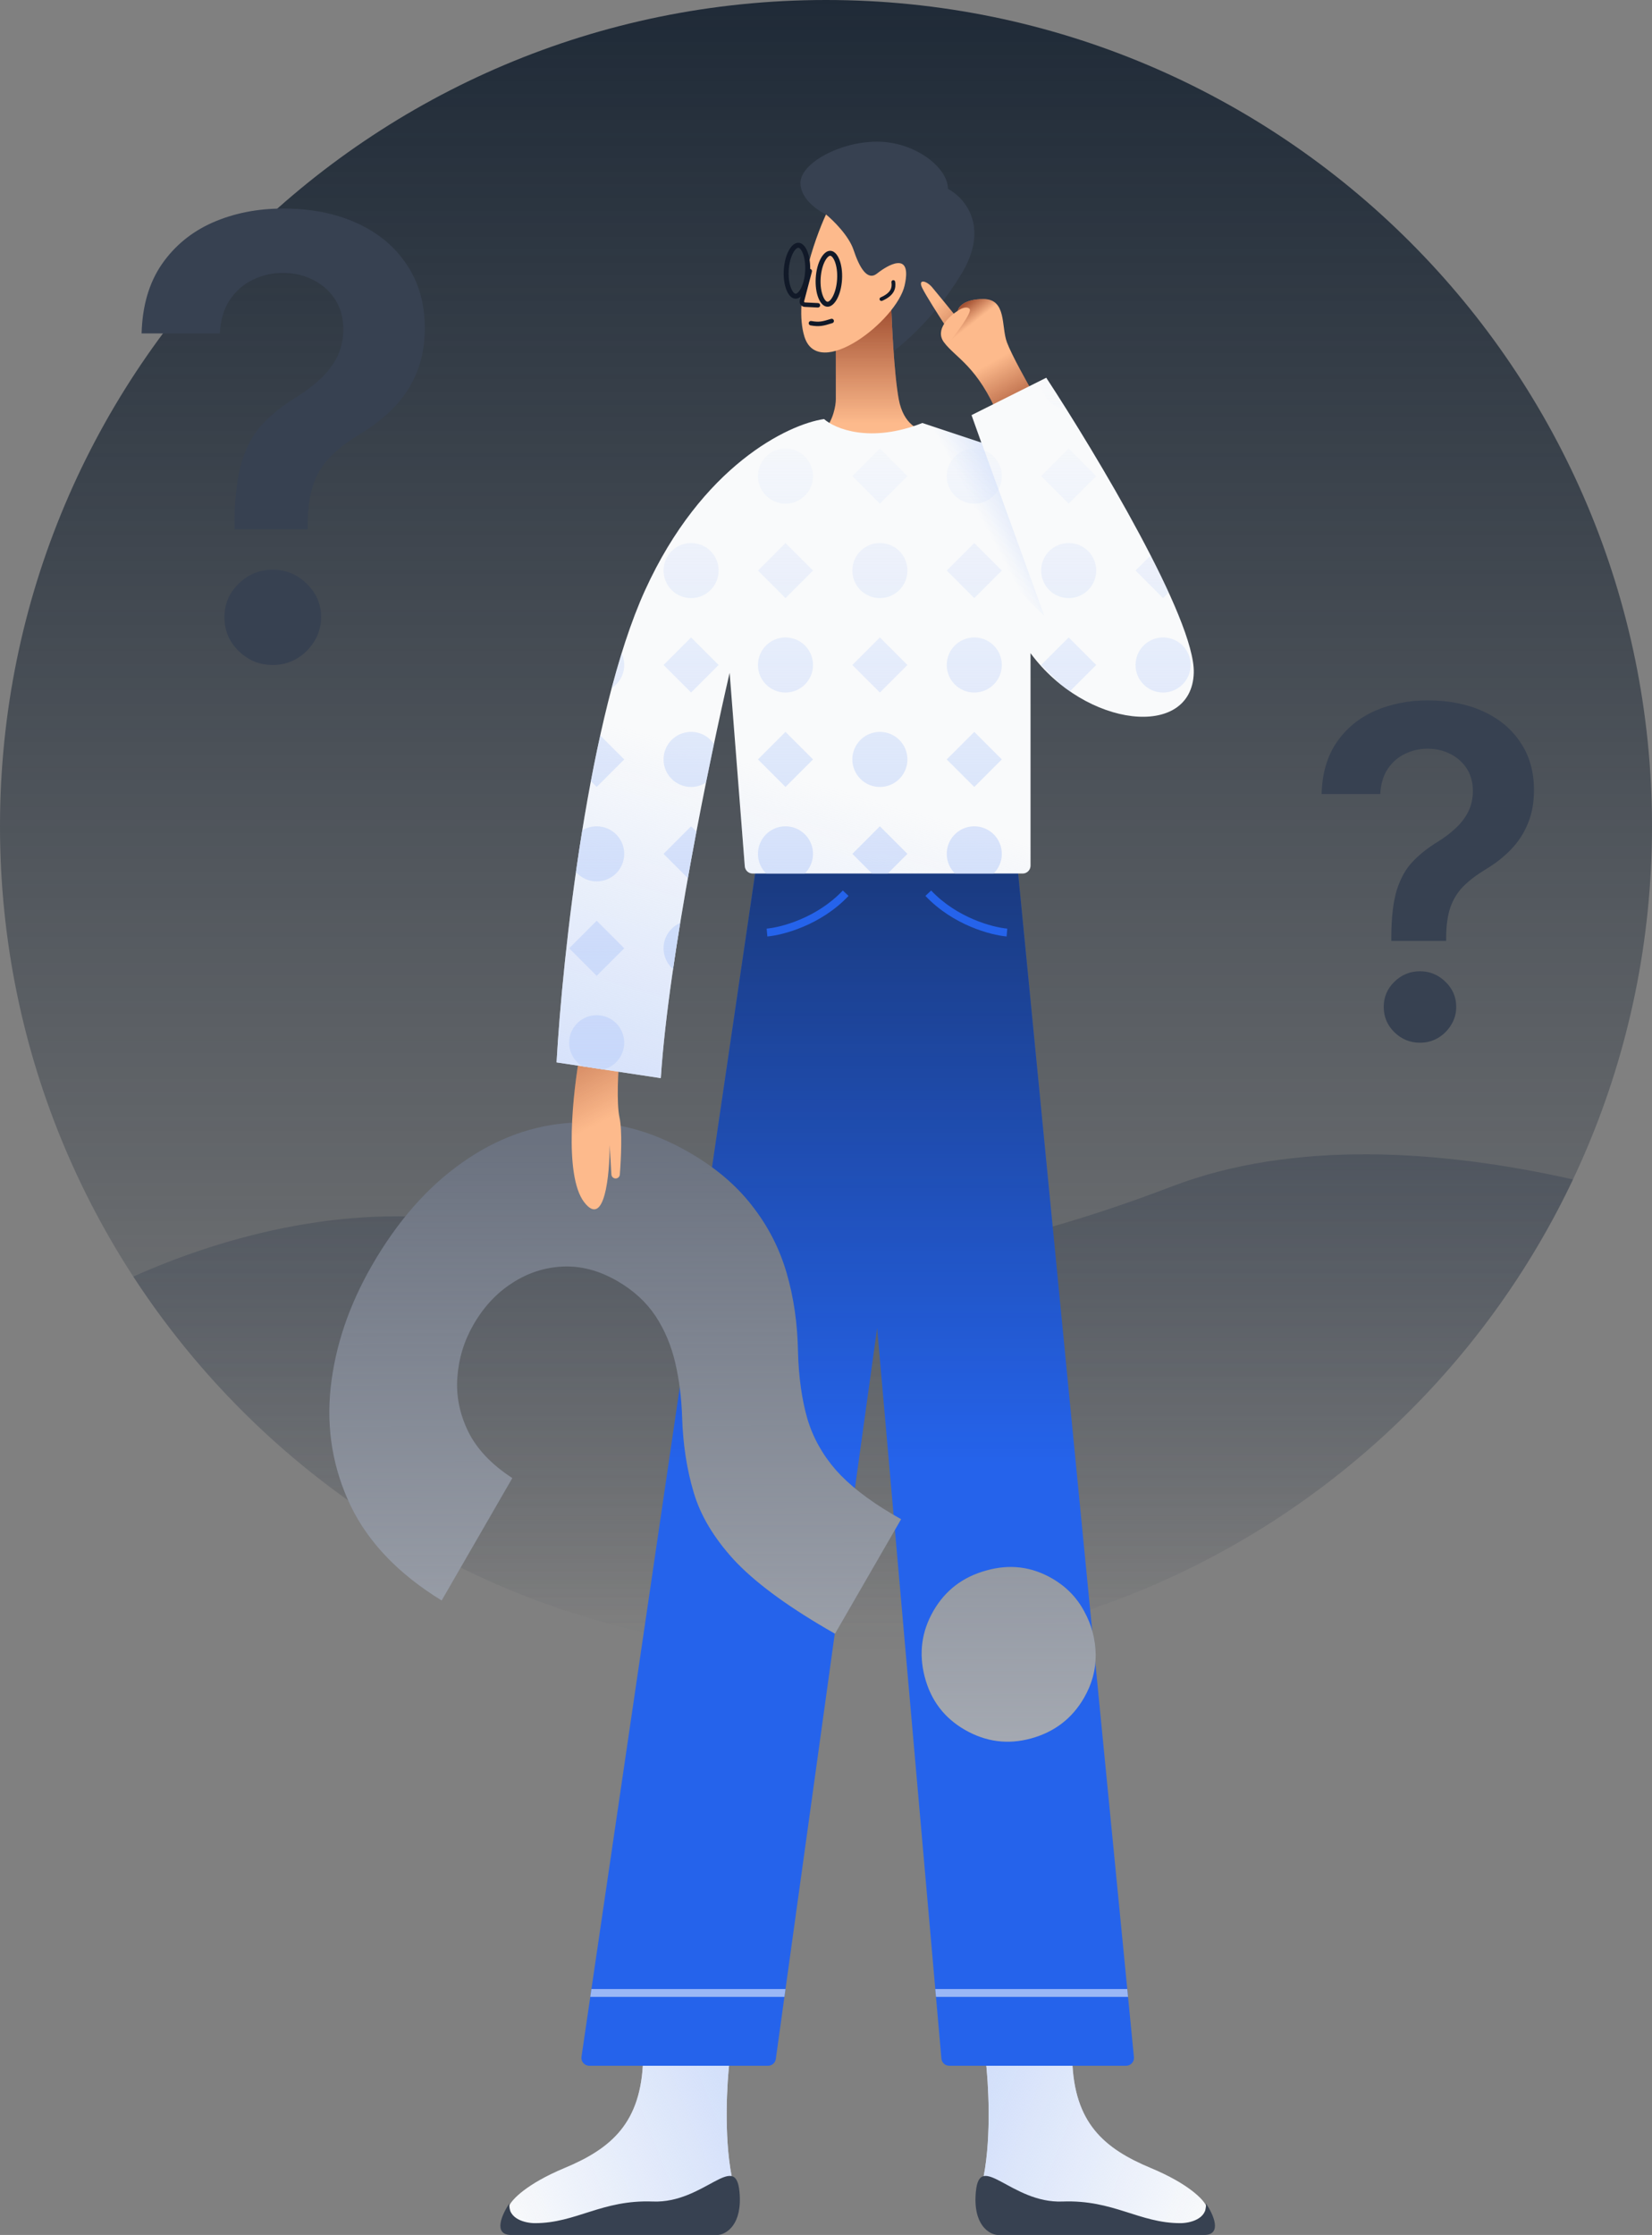 <svg class="w-auto max-w-[16rem] h-40 text-gray-800 dark:text-white" aria-hidden="true" width="420" height="568" viewBox="0 0 420 568" fill="none" xmlns="http://www.w3.org/2000/svg">
<rect x="0" y="0" width="420" height="568" fill="#808080" stroke="none"/>
<path d="M420 210C420 325.98 325.98 420 210 420C94.02 420 0 325.98 0 210C0 94.02 94.02 0 210 0C325.98 0 420 94.02 420 210Z" fill="url(#paint0_linear_411_1559)"/>
<path fill-rule="evenodd" clip-rule="evenodd" d="M399.91 299.749C366.257 370.833 293.87 420 209.999 420C136.23 420 71.345 381.963 33.887 324.432C57.286 313.976 89.833 305.109 122.499 311C124.597 311.378 126.668 311.754 128.714 312.124C186.191 322.54 224.613 329.503 297.999 301.5C328.754 289.765 366.007 292.119 399.91 299.749Z" fill="url(#paint1_linear_411_1559)"/>
<path d="M353.721 239.124V238.046C353.749 233.042 354.223 229.061 355.145 226.103C356.095 223.145 357.435 220.767 359.167 218.97C360.898 217.146 363.007 215.473 365.493 213.953C367.196 212.902 368.718 211.755 370.059 210.511C371.427 209.239 372.503 207.829 373.285 206.281C374.067 204.705 374.458 202.95 374.458 201.015C374.458 198.831 373.941 196.937 372.908 195.334C371.874 193.73 370.478 192.486 368.718 191.602C366.987 190.717 365.046 190.275 362.895 190.275C360.912 190.275 359.027 190.703 357.24 191.56C355.48 192.389 354.014 193.661 352.841 195.375C351.696 197.061 351.054 199.204 350.914 201.803H336C336.14 196.55 337.424 192.154 339.854 188.616C342.312 185.077 345.552 182.423 349.573 180.654C353.623 178.885 358.092 178 362.979 178C368.313 178 373.005 178.926 377.055 180.778C381.133 182.631 384.303 185.271 386.565 188.699C388.855 192.099 390 196.135 390 200.807C390 203.959 389.483 206.779 388.45 209.267C387.445 211.755 386.006 213.967 384.135 215.902C382.264 217.837 380.043 219.565 377.474 221.085C375.212 222.468 373.355 223.905 371.902 225.398C370.478 226.891 369.417 228.646 368.718 230.664C368.048 232.655 367.699 235.115 367.671 238.046V239.124H353.721ZM361.01 265C358.497 265 356.332 264.115 354.517 262.346C352.701 260.577 351.794 258.42 351.794 255.877C351.794 253.389 352.701 251.26 354.517 249.491C356.332 247.722 358.497 246.837 361.01 246.837C363.496 246.837 365.646 247.722 367.462 249.491C369.305 251.26 370.227 253.389 370.227 255.877C370.227 257.563 369.794 259.098 368.928 260.48C368.09 261.862 366.973 262.968 365.576 263.797C364.208 264.599 362.686 265 361.01 265Z" fill="#374151"/>
<path d="M59.628 134.499V133.061C59.665 126.389 60.298 121.081 61.527 117.137C62.793 113.193 64.58 110.023 66.889 107.627C69.198 105.194 72.009 102.964 75.323 100.937C77.595 99.536 79.624 98.007 81.412 96.348C83.237 94.652 84.67 92.772 85.713 90.708C86.756 88.607 87.277 86.267 87.277 83.686C87.277 80.774 86.588 78.249 85.21 76.112C83.832 73.974 81.971 72.315 79.624 71.135C77.316 69.956 74.728 69.366 71.86 69.366C69.216 69.366 66.703 69.937 64.32 71.08C61.974 72.186 60.019 73.882 58.455 76.167C56.928 78.415 56.071 81.272 55.885 84.737H36C36.186 77.733 37.899 71.873 41.139 67.154C44.416 62.436 48.736 58.898 54.098 56.539C59.497 54.179 65.455 53 71.972 53C79.085 53 85.341 54.235 90.74 56.705C96.177 59.174 100.403 62.694 103.42 67.265C106.473 71.799 108 77.18 108 83.41C108 87.612 107.311 91.372 105.933 94.689C104.593 98.007 102.675 100.956 100.18 103.536C97.685 106.116 94.725 108.42 91.299 110.447C88.282 112.29 85.806 114.207 83.87 116.197C81.971 118.188 80.555 120.528 79.624 123.219C78.731 125.873 78.265 129.154 78.228 133.061V134.499H59.628ZM69.347 169C65.995 169 63.109 167.82 60.689 165.461C58.268 163.102 57.058 160.227 57.058 156.836C57.058 153.519 58.268 150.68 60.689 148.321C63.109 145.962 65.995 144.783 69.347 144.783C72.661 144.783 75.528 145.962 77.949 148.321C80.406 150.68 81.635 153.519 81.635 156.836C81.635 159.085 81.058 161.13 79.904 162.973C78.787 164.816 77.297 166.291 75.435 167.397C73.611 168.466 71.581 169 69.347 169Z" fill="#374151"/>
<path d="M143.5 551C133.9 555 130.167 559 129.5 560.5L130 565.5L137 566.5L155 564L185.5 558.5L186 553C184 542.6 184.833 529 185.5 523.5H163.5C163 539.5 155.5 546 143.5 551Z" fill="#F9FAFB"/>
<path d="M143.5 551C133.9 555 130.167 559 129.5 560.5L130 565.5L137 566.5L155 564L185.5 558.5L186 553C184 542.6 184.833 529 185.5 523.5H163.5C163 539.5 155.5 546 143.5 551Z" fill="url(#paint2_linear_411_1559)"/>
<path d="M182.5 568H130C125.2 568 127.667 562.667 129.5 560C129.1 564 133.667 565 136 565C146.5 565 153 559 166 559.5C179 560 187 546.5 188 557C188.8 565.4 184.667 567.833 182.5 568Z" fill="#374151"/>
<path d="M292.602 551C302.202 555 305.935 559 306.602 560.5L306.102 565.5L299.102 566.5L281.102 564L250.602 558.5L250.102 553C252.102 542.6 251.268 529 250.602 523.5H272.602C273.102 539.5 280.602 546 292.602 551Z" fill="#F9FAFB"/>
<path d="M292.602 551C302.202 555 305.935 559 306.602 560.5L306.102 565.5L299.102 566.5L281.102 564L250.602 558.5L250.102 553C252.102 542.6 251.268 529 250.602 523.5H272.602C273.102 539.5 280.602 546 292.602 551Z" fill="url(#paint3_linear_411_1559)"/>
<path d="M253.601 568H306.101C310.901 568 308.435 562.667 306.601 560C307.001 564 302.435 565 300.101 565C289.601 565 283.101 559 270.101 559.5C257.101 560 249.101 546.5 248.101 557C247.301 565.4 251.435 567.833 253.601 568Z" fill="#374151"/>
<path d="M203.5 46.5C203.5 50.5 207.833 53.5 210 54.5L211.5 61L224 91.5C227.833 89.167 237.3 81.5 244.5 69.5C251.7 57.5 245.167 50.167 241 48C241 42.5 232.5 36 223 36C213.5 36 203.5 41.5 203.5 46.5Z" fill="#374151"/>
<path d="M212.499 101.5V86L226.499 75.5C226.666 81.5 227.3 95.1 228.5 101.5C229.7 107.9 233.667 109.5 235.5 109.5C235.333 111.333 233.299 115.4 226.499 117C217.999 119 206.499 113 209.499 109.5C211.899 106.7 212.499 103 212.499 101.5Z" fill="#FDBA8C"/>
<path d="M212.499 101.5V86L226.499 75.5C226.666 81.5 227.3 95.1 228.5 101.5C229.7 107.9 233.667 109.5 235.5 109.5C235.333 111.333 233.299 115.4 226.499 117C217.999 119 206.499 113 209.499 109.5C211.899 106.7 212.499 103 212.499 101.5Z" fill="url(#paint4_linear_411_1559)"/>
<path d="M204.498 85.5C201.698 76.3 206.998 61 209.998 54.5C211.832 56 215.8 59.9 217 63.5C218.5 68 220.5 71.5 223 69.5C225.5 67.5 232 63.5 230 72.5C228 81.5 207.998 97 204.498 85.5Z" fill="#FDBA8C"/>
<path fill-rule="evenodd" clip-rule="evenodd" d="M206.016 68.348C206.319 68.428 206.5 68.738 206.42 69.041L204.434 76.587C204.399 76.722 204.496 76.855 204.636 76.862L207.975 77.024C208.288 77.039 208.529 77.305 208.514 77.618C208.499 77.931 208.233 78.172 207.92 78.157L204.581 77.995C203.721 77.953 203.118 77.131 203.337 76.299L205.323 68.752C205.403 68.449 205.713 68.268 206.016 68.348Z" fill="#111928"/>
<path fill-rule="evenodd" clip-rule="evenodd" d="M208.658 81.704C209.375 81.615 210.13 81.397 211.281 81.036C211.579 80.942 211.898 81.108 211.992 81.407C212.085 81.706 211.919 82.024 211.62 82.118C210.479 82.477 209.632 82.726 208.799 82.83C207.95 82.936 207.142 82.889 206.064 82.697C205.756 82.642 205.551 82.347 205.606 82.039C205.661 81.73 205.955 81.525 206.264 81.58C207.269 81.759 207.957 81.792 208.658 81.704Z" fill="#111928"/>
<path fill-rule="evenodd" clip-rule="evenodd" d="M226.367 73.672C226.709 73.058 226.735 72.416 226.64 71.74C226.604 71.479 226.786 71.237 227.048 71.201C227.309 71.164 227.55 71.347 227.587 71.608C227.696 72.388 227.685 73.269 227.202 74.136C226.721 74.999 225.815 75.778 224.285 76.448C224.043 76.554 223.761 76.444 223.655 76.202C223.549 75.961 223.659 75.679 223.901 75.573C225.318 74.952 226.023 74.29 226.367 73.672Z" fill="#111928"/>
<path fill-rule="evenodd" clip-rule="evenodd" d="M211.691 75.411C212.267 74.358 212.712 72.793 212.822 70.974C212.932 69.154 212.678 67.547 212.233 66.432C211.748 65.216 211.238 65.006 211.086 64.997C210.933 64.988 210.402 65.135 209.774 66.284C209.198 67.337 208.753 68.902 208.643 70.721C208.533 72.541 208.787 74.148 209.232 75.263C209.717 76.479 210.227 76.689 210.379 76.698C210.531 76.707 211.063 76.56 211.691 75.411ZM210.303 77.951C212.15 78.063 213.839 74.973 214.075 71.049C214.312 67.126 213.008 63.855 211.161 63.743C209.315 63.632 207.626 66.722 207.389 70.645C207.152 74.569 208.457 77.84 210.303 77.951Z" fill="#111928"/>
<path fill-rule="evenodd" clip-rule="evenodd" d="M203.572 73.371C204.147 72.317 204.593 70.752 204.703 68.933C204.813 67.114 204.559 65.506 204.114 64.391C203.629 63.175 203.119 62.965 202.967 62.956C202.814 62.947 202.283 63.094 201.655 64.243C201.079 65.296 200.634 66.861 200.524 68.68C200.414 70.5 200.668 72.107 201.112 73.222C201.598 74.438 202.108 74.648 202.26 74.657C202.412 74.666 202.944 74.519 203.572 73.371ZM202.184 75.911C204.031 76.022 205.719 72.932 205.956 69.009C206.193 65.085 204.889 61.814 203.042 61.703C201.196 61.591 199.507 64.681 199.27 68.605C199.033 72.528 200.338 75.799 202.184 75.911Z" fill="#111928"/>
<path d="M234.432 73.119C235.301 74.965 238.819 80.447 240.47 82.958L243.627 81.148C241.894 79.001 238.14 74.366 236.979 73.005C235.529 71.303 233.347 70.812 234.432 73.119Z" fill="#FDBA8C"/>
<path d="M234.432 73.119C235.301 74.965 238.819 80.447 240.47 82.958L243.627 81.148C241.894 79.001 238.14 74.366 236.979 73.005C235.529 71.303 233.347 70.812 234.432 73.119Z" fill="url(#paint5_linear_411_1559)"/>
<path d="M253.998 106C248.498 93 242.997 91 239.997 87C237.597 83.8 241.33 80.333 243.497 79C243.664 78 245.198 76 249.998 76C255.998 76 254.498 83 255.998 87C257.198 90.2 261.165 97.333 262.998 100.5C261.831 106.667 258.398 116.4 253.998 106Z" fill="#FDBA8C"/>
<path d="M253.998 106C248.498 93 242.997 91 239.997 87C237.597 83.8 241.33 80.333 243.497 79C243.664 78 245.198 76 249.998 76C255.998 76 254.498 83 255.998 87C257.198 90.2 261.165 97.333 262.998 100.5C261.831 106.667 258.398 116.4 253.998 106Z" fill="url(#paint6_linear_411_1559)"/>
<path fill-rule="evenodd" clip-rule="evenodd" d="M243.5 79C244.167 78.5 245.7 77.7 246.5 78.5C247.282 79.282 243.029 84.909 240.658 87.807C241.367 88.612 242.181 89.367 243.077 90.198C243.981 91.036 244.968 91.951 246.012 93.072L256.659 88.567C256.394 87.981 256.169 87.451 256 87C255.569 85.851 255.386 84.454 255.201 83.047C254.743 79.556 254.276 76 250 76C245.203 76 243.667 77.998 243.499 78.998L243.5 79Z" fill="url(#paint7_linear_411_1559)"/>
<path d="M147.838 522.71L192.502 218.5H258.502L288.287 522.805C288.402 523.981 287.478 525 286.296 525H241.333C240.297 525 239.432 524.208 239.341 523.175L223.002 337.5L197.241 523.275C197.104 524.264 196.258 525 195.26 525H149.817C148.597 525 147.661 523.917 147.838 522.71Z" fill="#2563eb"/>
<path d="M147.838 522.71L192.502 218.5H258.502L288.287 522.805C288.402 523.981 287.478 525 286.296 525H241.333C240.297 525 239.432 524.208 239.341 523.175L223.002 337.5L197.241 523.275C197.104 524.264 196.258 525 195.26 525H149.817C148.597 525 147.661 523.917 147.838 522.71Z" fill="url(#paint8_linear_411_1559)"/>
<path fill-rule="evenodd" clip-rule="evenodd" d="M286.788 507.5H237.961L237.785 505.5H286.592L286.788 507.5ZM150.07 507.5L150.364 505.5H199.705L199.428 507.5H150.07Z" fill="#9ab7f6"/>
<path fill-rule="evenodd" clip-rule="evenodd" d="M215.73 227.687C208.717 235.112 199.093 237.648 195.089 237.996L194.916 236.004C198.579 235.685 207.689 233.288 214.276 226.313L215.73 227.687Z" fill="#2563eb"/>
<path fill-rule="evenodd" clip-rule="evenodd" d="M235.274 227.687C242.287 235.112 251.911 237.648 255.915 237.996L256.088 236.004C252.425 235.685 243.315 233.288 236.728 226.313L235.274 227.687Z" fill="#2563eb"/>
<path d="M212.289 415.198L210.017 413.886C199.504 407.739 191.686 401.904 186.562 396.382C181.471 390.802 178.075 385.112 176.374 379.313C174.614 373.48 173.628 367.046 173.418 360.01C173.256 355.178 172.671 350.606 171.664 346.296C170.632 341.894 168.955 337.935 166.635 334.42C164.255 330.871 161.026 327.919 156.948 325.564C152.345 322.907 147.732 321.68 143.108 321.885C138.483 322.09 134.18 323.489 130.196 326.083C126.246 328.619 122.976 332.131 120.385 336.617C117.997 340.754 116.629 345.208 116.283 349.98C115.911 354.66 116.826 359.266 119.025 363.799C121.2 368.24 124.942 372.187 130.251 375.64L112.287 406.754C101.385 400.071 93.668 392.042 89.137 382.667C84.639 373.234 82.948 363.246 84.063 352.703C85.212 342.102 88.73 331.703 94.617 321.506C101.042 310.378 108.645 301.716 117.426 295.522C126.242 289.269 135.624 285.868 145.574 285.32C155.499 284.68 165.384 287.202 175.231 292.887C181.873 296.722 187.194 301.231 191.193 306.415C195.226 311.54 198.155 317.232 199.98 323.49C201.804 329.749 202.772 336.483 202.881 343.694C203.07 350.095 203.863 355.719 205.26 360.565C206.69 365.353 209.112 369.703 212.524 373.616C215.912 377.436 220.677 381.158 226.819 384.782L229.092 386.094L212.289 415.198ZM275.605 431.477C272.577 436.721 268.106 440.16 262.19 441.794C256.275 443.428 250.637 442.698 245.276 439.603C240.033 436.576 236.639 432.092 235.097 426.152C233.555 420.212 234.297 414.62 237.325 409.376C240.319 404.19 244.773 400.78 250.689 399.146C256.638 397.453 262.234 398.121 267.478 401.148C271.033 403.2 273.745 405.971 275.615 409.459C277.519 412.889 278.504 416.565 278.57 420.487C278.612 424.318 277.623 427.981 275.605 431.477Z" fill="#6B7280"/>
<path d="M212.289 415.198L210.017 413.886C199.504 407.739 191.686 401.904 186.562 396.382C181.471 390.802 178.075 385.112 176.374 379.313C174.614 373.48 173.628 367.046 173.418 360.01C173.256 355.178 172.671 350.606 171.664 346.296C170.632 341.894 168.955 337.935 166.635 334.42C164.255 330.871 161.026 327.919 156.948 325.564C152.345 322.907 147.732 321.68 143.108 321.885C138.483 322.09 134.18 323.489 130.196 326.083C126.246 328.619 122.976 332.131 120.385 336.617C117.997 340.754 116.629 345.208 116.283 349.98C115.911 354.66 116.826 359.266 119.025 363.799C121.2 368.24 124.942 372.187 130.251 375.64L112.287 406.754C101.385 400.071 93.668 392.042 89.137 382.667C84.639 373.234 82.948 363.246 84.063 352.703C85.212 342.102 88.73 331.703 94.617 321.506C101.042 310.378 108.645 301.716 117.426 295.522C126.242 289.269 135.624 285.868 145.574 285.32C155.499 284.68 165.384 287.202 175.231 292.887C181.873 296.722 187.194 301.231 191.193 306.415C195.226 311.54 198.155 317.232 199.98 323.49C201.804 329.749 202.772 336.483 202.881 343.694C203.07 350.095 203.863 355.719 205.26 360.565C206.69 365.353 209.112 369.703 212.524 373.616C215.912 377.436 220.677 381.158 226.819 384.782L229.092 386.094L212.289 415.198ZM275.605 431.477C272.577 436.721 268.106 440.16 262.19 441.794C256.275 443.428 250.637 442.698 245.276 439.603C240.033 436.576 236.639 432.092 235.097 426.152C233.555 420.212 234.297 414.62 237.325 409.376C240.319 404.19 244.773 400.78 250.689 399.146C256.638 397.453 262.234 398.121 267.478 401.148C271.033 403.2 273.745 405.971 275.615 409.459C277.519 412.889 278.504 416.565 278.57 420.487C278.612 424.318 277.623 427.981 275.605 431.477Z" fill="url(#paint9_linear_411_1559)"/>
<path d="M148.501 305.5C143.301 298.7 145.668 277.333 147.501 267.5L157.5 268C157.167 271.833 156.7 280.4 157.5 284C158.235 287.308 157.901 294.528 157.583 298.522C157.539 299.078 157.073 299.5 156.516 299.5C155.945 299.5 155.474 299.055 155.44 298.486L155 291C155 298.667 153.701 312.3 148.501 305.5Z" fill="#FDBA8C"/>
<path d="M148.501 305.5C143.301 298.7 145.668 277.333 147.501 267.5L157.5 268C157.167 271.833 156.7 280.4 157.5 284C158.235 287.308 157.901 294.528 157.583 298.522C157.539 299.078 157.073 299.5 156.516 299.5C155.945 299.5 155.474 299.055 155.44 298.486L155 291C155 298.667 153.701 312.3 148.501 305.5Z" fill="url(#paint10_linear_411_1559)"/>
<path d="M234.5 107.5C221.3 112.7 212.333 109 209.5 106.5C200.333 107.833 178.4 118.4 164 150C149.6 181.6 143 243.167 141.5 270L168 274C170 243.2 180.5 192.5 185.5 171L189.355 220.156C189.437 221.197 190.305 222 191.349 222H260C261.105 222 262 221.105 262 220V166C276 185 303 188 303.5 171C303.9 157.4 278.667 115.333 266 96L247 105.5L249.5 112.5L234.5 107.5Z" fill="#F9FAFB"/>
<path d="M234.5 107.5C221.3 112.7 212.333 109 209.5 106.5C200.333 107.833 178.4 118.4 164 150C149.6 181.6 143 243.167 141.5 270L168 274C170 243.2 180.5 192.5 185.5 171L189.355 220.156C189.437 221.197 190.305 222 191.349 222H260C261.105 222 262 221.105 262 220V166C276 185 303 188 303.5 171C303.9 157.4 278.667 115.333 266 96L247 105.5L249.5 112.5L234.5 107.5Z" fill="url(#paint11_linear_411_1559)"/>
<path fill-rule="evenodd" clip-rule="evenodd" d="M155.504 174.877C156.31 171.835 157.154 168.876 158.037 166.024C158.462 166.927 158.699 167.936 158.699 169C158.699 171.463 157.427 173.629 155.504 174.877ZM150.222 198.523C150.963 194.605 151.755 190.716 152.598 186.899L158.699 193L151.699 200L150.222 198.523ZM146.429 221.607C146.925 218.116 147.459 214.582 148.033 211.036C149.099 210.379 150.355 210 151.699 210C155.565 210 158.699 213.134 158.699 217C158.699 220.866 155.565 224 151.699 224C149.597 224 147.712 223.074 146.429 221.607ZM153.389 271.795L148.081 270.993C146.054 269.767 144.699 267.542 144.699 265C144.699 261.134 147.833 258 151.699 258C155.565 258 158.699 261.134 158.699 265C158.699 268.283 156.439 271.039 153.389 271.795ZM168.766 264.933C168.762 264.974 168.758 265.014 168.754 265.055L168.699 265L168.766 264.933ZM172.928 234.57C172.283 238.513 171.673 242.436 171.112 246.287C169.634 245.004 168.699 243.111 168.699 241C168.699 238.118 170.441 235.643 172.928 234.57ZM177.05 211.351C176.314 215.226 175.584 219.186 174.875 223.176L168.699 217L175.699 210L177.05 211.351ZM181.51 189.095C180.856 192.201 180.179 195.479 179.492 198.884C178.399 199.59 177.097 200 175.699 200C171.833 200 168.699 196.866 168.699 193C168.699 189.134 171.833 186 175.699 186C178.119 186 180.253 187.228 181.51 189.095ZM204.598 222H194.8C193.504 220.729 192.699 218.959 192.699 217C192.699 213.134 195.833 210 199.699 210C203.565 210 206.699 213.134 206.699 217C206.699 218.959 205.895 220.729 204.598 222ZM225.699 222H221.699L216.699 217L223.699 210L230.699 217L225.699 222ZM252.598 222H242.8C241.504 220.729 240.699 218.959 240.699 217C240.699 213.134 243.833 210 247.699 210C251.565 210 254.699 213.134 254.699 217C254.699 218.959 253.895 220.729 252.598 222ZM272.001 175.698C271.206 175.149 270.42 174.565 269.647 173.948L264.699 169L271.699 162L278.699 169L272.001 175.698ZM292.539 141.16C294.2 144.401 295.746 147.564 297.123 150.576L295.699 152L288.699 145L292.539 141.16ZM271.113 103.976C267.521 103.678 264.699 100.669 264.699 97C264.699 96.881 264.702 96.763 264.708 96.646L265.999 96C267.541 98.353 269.268 101.042 271.113 103.976ZM247.699 186L254.699 193L247.699 200L240.699 193L247.699 186ZM230.699 193C230.699 196.866 227.565 200 223.699 200C219.833 200 216.699 196.866 216.699 193C216.699 189.134 219.833 186 223.699 186C227.565 186 230.699 189.134 230.699 193ZM206.699 193L199.699 186L192.699 193L199.699 200L206.699 193ZM151.699 234L158.699 241L151.699 248L144.699 241L151.699 234ZM199.699 128C195.833 128 192.699 124.866 192.699 121C192.699 117.134 195.833 114 199.699 114C203.565 114 206.699 117.134 206.699 121C206.699 124.866 203.565 128 199.699 128ZM223.699 114L216.699 121L223.699 128L230.699 121L223.699 114ZM240.699 121C240.699 124.866 243.833 128 247.699 128C251.565 128 254.699 124.866 254.699 121C254.699 117.134 251.565 114 247.699 114C243.833 114 240.699 117.134 240.699 121ZM264.699 121L271.699 114L278.699 121L271.699 128L264.699 121ZM271.699 152C275.565 152 278.699 148.866 278.699 145C278.699 141.134 275.565 138 271.699 138C267.833 138 264.699 141.134 264.699 145C264.699 148.866 267.833 152 271.699 152ZM247.699 138L254.699 145L247.699 152L240.699 145L247.699 138ZM175.699 152C179.565 152 182.699 148.866 182.699 145C182.699 141.134 179.565 138 175.699 138C171.833 138 168.699 141.134 168.699 145C168.699 148.866 171.833 152 175.699 152ZM230.699 145C230.699 148.866 227.565 152 223.699 152C219.833 152 216.699 148.866 216.699 145C216.699 141.134 219.833 138 223.699 138C227.565 138 230.699 141.134 230.699 145ZM206.699 145L199.699 138L192.699 145L199.699 152L206.699 145ZM199.699 176C195.833 176 192.699 172.866 192.699 169C192.699 165.134 195.833 162 199.699 162C203.565 162 206.699 165.134 206.699 169C206.699 172.866 203.565 176 199.699 176ZM168.699 169L175.699 162L182.699 169L175.699 176L168.699 169ZM223.699 162L216.699 169L223.699 176L230.699 169L223.699 162ZM295.699 176C291.833 176 288.699 172.866 288.699 169C288.699 165.134 291.833 162 295.699 162C299.565 162 302.699 165.134 302.699 169C302.699 172.866 299.565 176 295.699 176ZM240.699 169C240.699 172.866 243.833 176 247.699 176C251.565 176 254.699 172.866 254.699 169C254.699 165.134 251.565 162 247.699 162C243.833 162 240.699 165.134 240.699 169Z" fill="url(#paint12_linear_411_1559)"/>
<path fill-rule="evenodd" clip-rule="evenodd" d="M230.355 108.891C231.685 108.523 233.067 108.064 234.499 107.5L249.499 112.5L246.999 105.5L265.499 156.5L234.499 126.5L230.355 108.891Z" fill="url(#paint13_linear_411_1559)"/>
<defs>
<linearGradient id="paint0_linear_411_1559" x1="210" y1="0" x2="210" y2="420" gradientUnits="userSpaceOnUse">
<stop stop-color="#1F2A37"/>
<stop offset="1" stop-color="#1F2A37" stop-opacity="0"/>
</linearGradient>
<linearGradient id="paint1_linear_411_1559" x1="243.75" y1="414" x2="243.75" y2="138" gradientUnits="userSpaceOnUse">
<stop stop-color="#374151" stop-opacity="0"/>
<stop offset="1" stop-color="#374151"/>
</linearGradient>
<linearGradient id="paint2_linear_411_1559" x1="192" y1="494" x2="113.482" y2="524.556" gradientUnits="userSpaceOnUse">
<stop stop-color="#c8d8fa"/>
<stop offset="1" stop-color="#c8d8fa" stop-opacity="0"/>
</linearGradient>
<linearGradient id="paint3_linear_411_1559" x1="244.102" y1="494" x2="322.619" y2="524.556" gradientUnits="userSpaceOnUse">
<stop stop-color="#c8d8fa"/>
<stop offset="1" stop-color="#c8d8fa" stop-opacity="0"/>
</linearGradient>
<linearGradient id="paint4_linear_411_1559" x1="225.826" y1="67.41" x2="225.826" y2="107.604" gradientUnits="userSpaceOnUse">
<stop stop-color="#7F270F"/>
<stop offset="1" stop-color="#7F270F" stop-opacity="0"/>
</linearGradient>
<linearGradient id="paint5_linear_411_1559" x1="255.5" y1="94" x2="238.5" y2="76.5" gradientUnits="userSpaceOnUse">
<stop stop-color="#7F270F"/>
<stop offset="1" stop-color="#7F270F" stop-opacity="0"/>
</linearGradient>
<linearGradient id="paint6_linear_411_1559" x1="263.998" y1="111" x2="252.998" y2="91.5" gradientUnits="userSpaceOnUse">
<stop stop-color="#7F270F"/>
<stop offset="1" stop-color="#7F270F" stop-opacity="0"/>
</linearGradient>
<linearGradient id="paint7_linear_411_1559" x1="239.002" y1="79.5" x2="243.466" y2="85.202" gradientUnits="userSpaceOnUse">
<stop stop-color="#7F270F"/>
<stop offset="1" stop-color="#7F270F" stop-opacity="0"/>
</linearGradient>
<linearGradient id="paint8_linear_411_1559" x1="218.002" y1="372" x2="218.002" y2="99" gradientUnits="userSpaceOnUse">
<stop stop-color="#111928" stop-opacity="0"/>
<stop offset="1" stop-color="#111928"/>
</linearGradient>
<linearGradient id="paint9_linear_411_1559" x1="225.5" y1="290" x2="226.218" y2="669.708" gradientUnits="userSpaceOnUse">
<stop stop-color="#F9FAFB" stop-opacity="0"/>
<stop offset="1" stop-color="#F9FAFB"/>
</linearGradient>
<linearGradient id="paint10_linear_411_1559" x1="163" y1="221.5" x2="186.724" y2="267.957" gradientUnits="userSpaceOnUse">
<stop stop-color="#7F270F"/>
<stop offset="1" stop-color="#7F270F" stop-opacity="0"/>
</linearGradient>
<linearGradient id="paint11_linear_411_1559" x1="204.414" y1="329.5" x2="239.455" y2="208.115" gradientUnits="userSpaceOnUse">
<stop stop-color="#c8d8fa"/>
<stop offset="1" stop-color="#c8d8fa" stop-opacity="0"/>
</linearGradient>
<linearGradient id="paint12_linear_411_1559" x1="223.699" y1="96" x2="223.699" y2="271.795" gradientUnits="userSpaceOnUse">
<stop stop-color="#c8d8fa" stop-opacity="0"/>
<stop offset="1" stop-color="#c8d8fa"/>
</linearGradient>
<linearGradient id="paint13_linear_411_1559" x1="250" y1="133" x2="266" y2="124.5" gradientUnits="userSpaceOnUse">
<stop stop-color="#c8d8fa" stop-opacity="0"/>
<stop offset="1" stop-color="#c8d8fa"/>
</linearGradient>
</defs>
</svg>